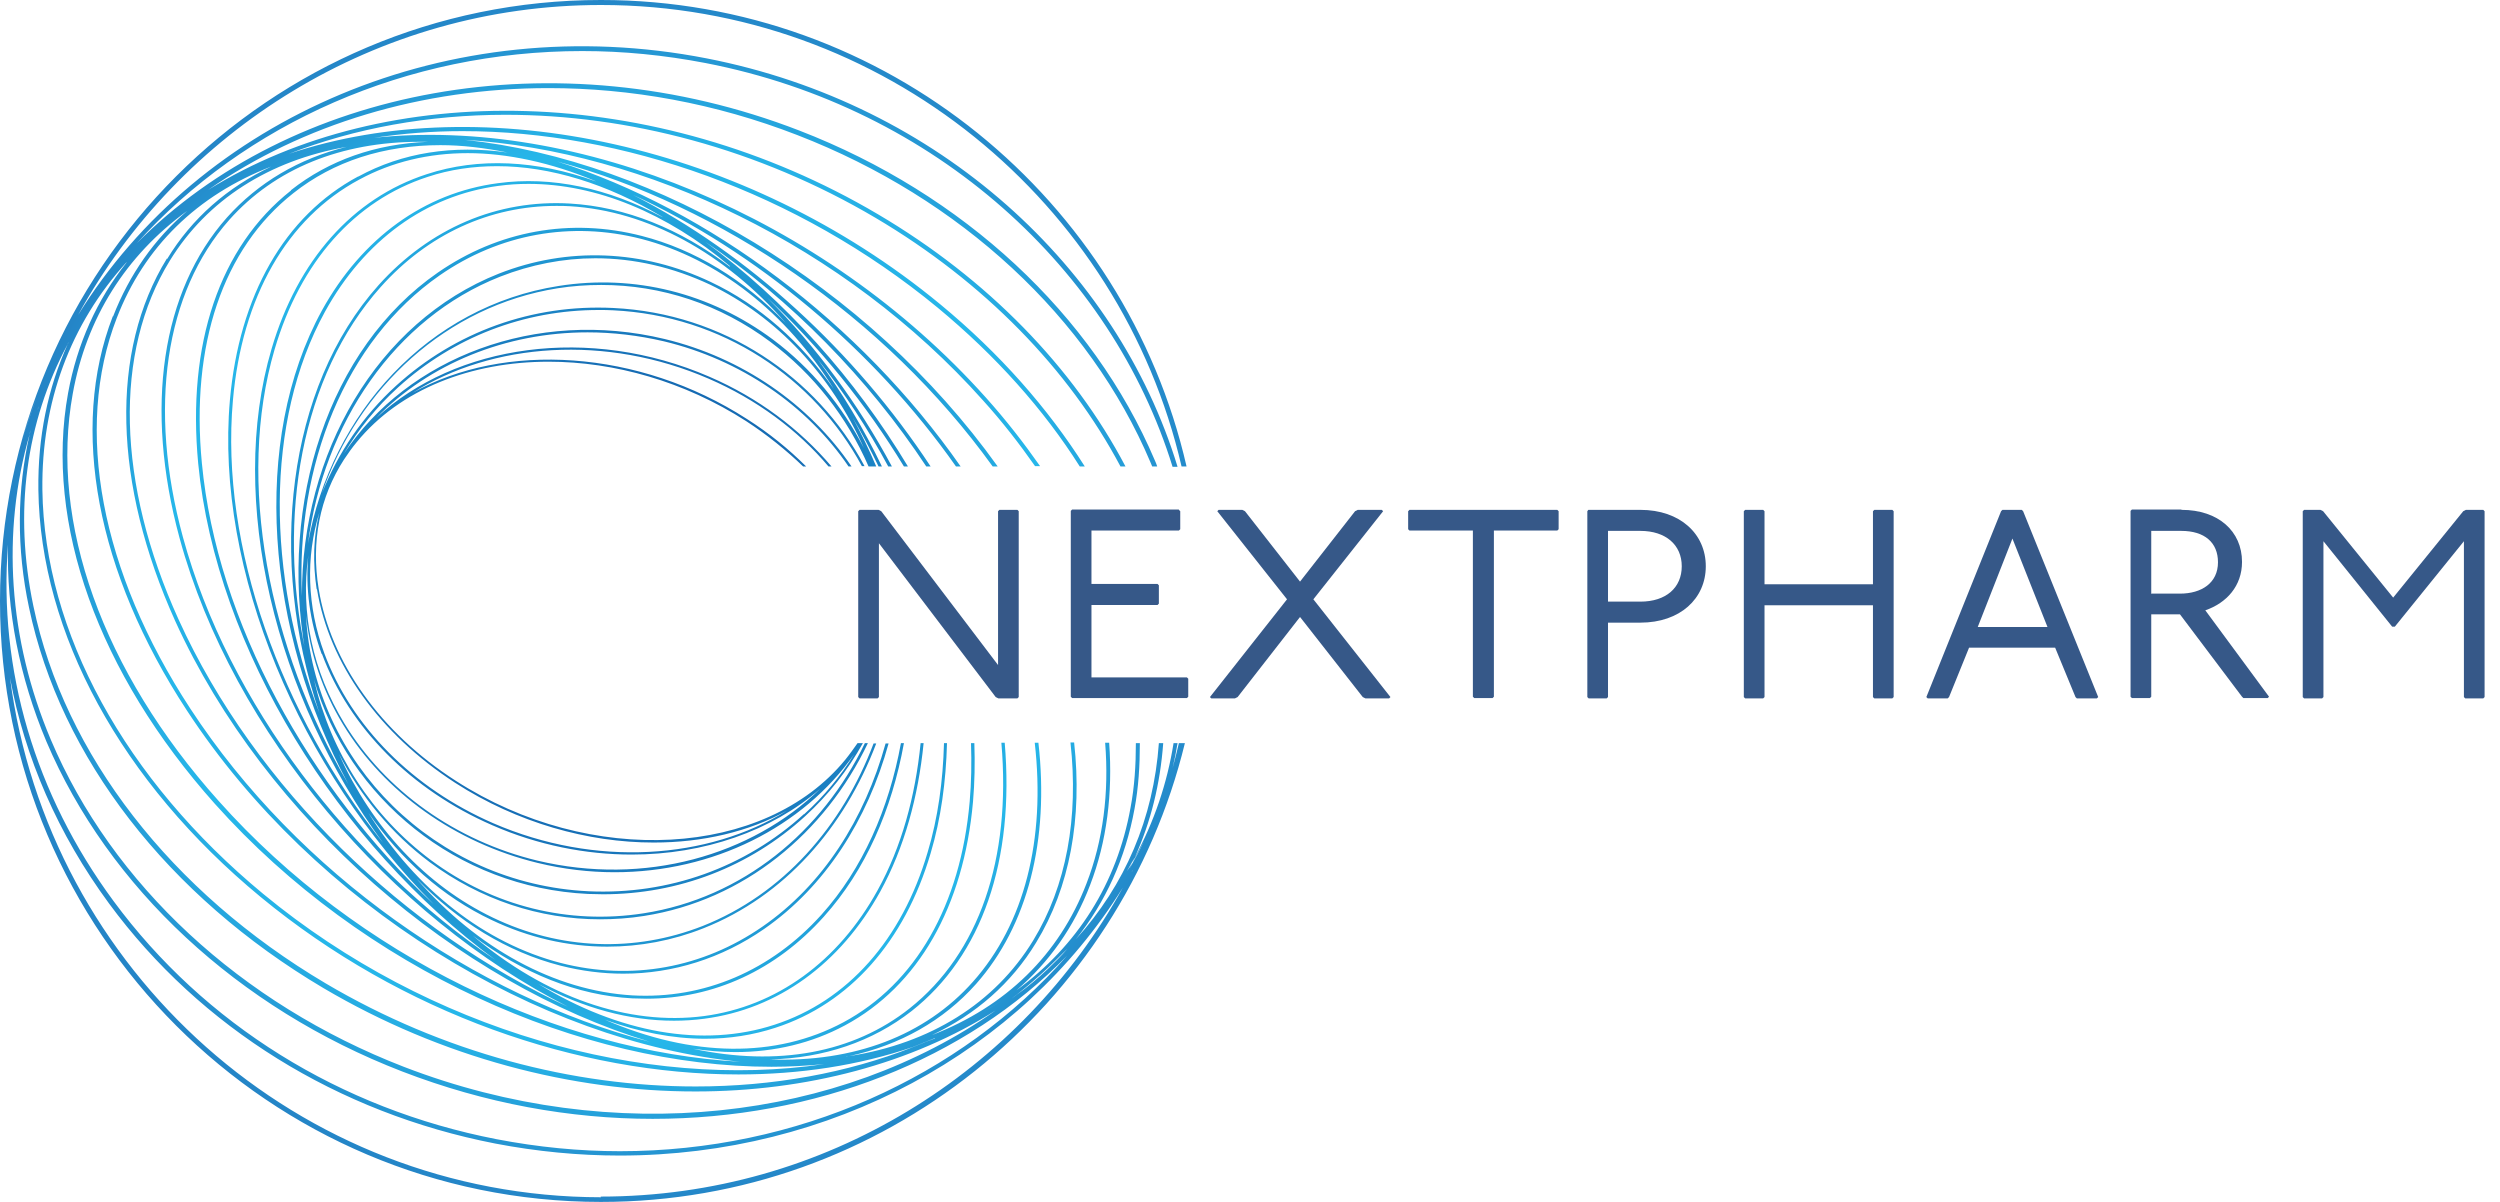 <svg width="104" height="50" viewBox="0 0 104 50" fill="none" xmlns="http://www.w3.org/2000/svg">
<path d="M49.236 30.913H49.042C48.959 31.26 48.876 31.607 48.779 31.954C48.862 31.607 48.931 31.26 48.987 30.913H48.82C48.556 32.579 48.015 34.175 47.21 35.661C47.168 35.744 47.141 35.813 47.099 35.897C47.279 35.591 47.446 35.272 47.612 34.953C47.418 35.355 47.21 35.744 46.988 36.133C47.029 36.049 47.057 35.98 47.099 35.897C47.029 36.022 46.96 36.133 46.877 36.244C46.988 36.049 47.099 35.855 47.21 35.661C47.876 34.189 48.265 32.607 48.39 30.913H48.209C47.987 34.037 46.807 36.813 44.753 39.075C45.988 37.535 46.821 35.702 47.196 33.648C47.363 32.76 47.418 31.843 47.418 30.913H47.252C47.252 31.829 47.196 32.732 47.029 33.606C46.46 36.757 44.822 39.339 42.282 41.199C43.642 40.033 44.684 38.562 45.35 36.813C46.044 35.008 46.294 33.009 46.141 30.899H45.974C46.141 32.982 45.891 34.967 45.197 36.757C44.059 39.714 41.852 41.866 38.77 43.059C40.589 42.199 42.074 40.908 43.101 39.214C44.503 36.924 45.031 34.037 44.684 30.886H44.531C44.878 34.009 44.364 36.855 42.976 39.131C41.38 41.741 38.701 43.406 35.328 43.934C37.438 43.476 39.242 42.462 40.602 40.936C42.754 38.506 43.656 34.953 43.198 30.899H43.045C43.504 34.925 42.615 38.437 40.477 40.838C38.479 43.087 35.522 44.198 32.024 44.073C34.273 44.017 36.285 43.337 37.923 42.06C40.852 39.756 42.213 35.8 41.796 30.899H41.657C42.074 35.744 40.727 39.658 37.84 41.949C35.494 43.809 32.343 44.378 28.831 43.629C29.428 43.712 30.011 43.767 30.58 43.767C32.232 43.767 33.773 43.393 35.147 42.657C38.201 41.019 40.089 37.715 40.477 33.356C40.547 32.551 40.561 31.732 40.533 30.913H40.394C40.422 31.732 40.408 32.551 40.339 33.343C39.964 37.646 38.09 40.922 35.078 42.532C32.274 44.031 28.803 43.989 25.167 42.421C26.582 42.934 27.985 43.212 29.331 43.212C30.344 43.212 31.33 43.059 32.26 42.754C35.342 41.755 37.632 39.173 38.715 35.494C39.145 34.05 39.353 32.51 39.395 30.913H39.27C39.228 32.496 39.02 34.023 38.59 35.453C37.521 39.089 35.258 41.644 32.218 42.629C29.248 43.601 25.75 42.976 22.404 40.936C24.25 41.935 26.18 42.462 28.04 42.462C28.456 42.462 28.887 42.435 29.303 42.379C32.357 41.977 34.953 40.103 36.618 37.09C37.618 35.272 38.201 33.148 38.423 30.913H38.298C38.076 33.134 37.507 35.23 36.508 37.035C34.87 40.006 32.301 41.866 29.289 42.268C26.124 42.685 22.696 41.477 19.67 38.923C21.724 40.477 24.001 41.408 26.305 41.532C26.499 41.532 26.694 41.546 26.888 41.546C29.692 41.546 32.288 40.353 34.273 38.132C36.008 36.202 37.104 33.676 37.604 30.913H37.479C36.98 33.648 35.883 36.147 34.175 38.048C32.079 40.38 29.289 41.574 26.305 41.408C23.07 41.213 19.878 39.464 17.324 36.549C19.045 38.34 21.099 39.603 23.32 40.172C24.195 40.394 25.069 40.505 25.93 40.505C27.998 40.505 30.025 39.867 31.788 38.645C34.328 36.882 36.091 34.106 36.966 30.927H36.841C35.966 34.078 34.231 36.813 31.718 38.548C29.234 40.269 26.263 40.811 23.334 40.061C20.169 39.242 17.31 37.007 15.325 33.815C16.671 35.758 18.42 37.313 20.447 38.27C21.988 39.006 23.626 39.381 25.264 39.381C26.61 39.381 27.971 39.131 29.262 38.617C32.635 37.285 35.133 34.425 36.452 30.927H36.341C35.036 34.384 32.565 37.202 29.234 38.52C26.402 39.631 23.306 39.52 20.503 38.173C17.726 36.841 15.464 34.411 14.103 31.372C15.006 33.134 16.283 34.675 17.879 35.869C19.975 37.424 22.446 38.243 24.958 38.243C25.569 38.243 26.18 38.201 26.791 38.104C30.955 37.451 34.328 34.647 36.105 30.913H35.98C34.217 34.592 30.886 37.354 26.777 37.993C23.654 38.479 20.516 37.701 17.934 35.786C15.477 33.953 13.77 31.316 13.062 28.276C14.492 33.19 18.989 36.924 24.459 37.188C24.667 37.188 24.875 37.202 25.083 37.202C28.22 37.202 31.191 36.063 33.495 33.953C34.467 33.065 35.272 32.038 35.897 30.913H35.675C35.508 31.149 35.342 31.385 35.161 31.607C31.816 35.688 24.57 36.091 18.962 32.482C15.825 30.469 13.756 27.554 13.257 24.5C12.937 22.529 13.298 20.683 14.312 19.114C14.478 18.864 14.645 18.628 14.839 18.393C16.643 16.186 19.6 15.047 22.821 15.047C25.555 15.047 28.47 15.866 31.038 17.518C31.913 18.087 32.704 18.726 33.412 19.406H33.537C32.815 18.684 31.996 18.018 31.08 17.435C26.555 14.52 20.961 14.214 17.171 16.338C20.489 14.256 25.194 13.895 29.484 15.755C31.469 16.616 33.176 17.879 34.467 19.406H34.592C33.273 17.851 31.538 16.546 29.511 15.672C24.514 13.506 18.962 14.325 15.658 17.379C17.851 15.144 21.03 13.826 24.445 13.826C25.486 13.826 26.555 13.951 27.623 14.2C30.802 14.964 33.565 16.852 35.3 19.406H35.425C33.662 16.81 30.872 14.881 27.651 14.103C22.293 12.812 16.963 14.881 14.312 18.864C14.908 17.865 15.658 16.935 16.56 16.116C18.851 14.034 21.794 12.896 24.903 12.896C25.111 12.896 25.319 12.896 25.514 12.909C30.039 13.132 33.87 15.713 35.855 19.392H35.966C33.981 15.672 30.094 13.034 25.514 12.812C22.154 12.646 18.948 13.798 16.477 16.047C15.089 17.31 14.062 18.837 13.395 20.516C14.908 16.13 18.573 12.729 23.195 11.993C23.806 11.896 24.417 11.854 25.014 11.854C27.512 11.854 29.956 12.66 32.038 14.214C33.842 15.561 35.23 17.338 36.133 19.406H36.452C36.16 18.712 35.827 18.032 35.466 17.365C35.855 18.032 36.216 18.712 36.549 19.406H36.688C35.938 17.837 35.036 16.338 34.009 14.936C35.119 16.324 36.105 17.837 36.952 19.406H37.104C35.716 16.824 33.953 14.409 31.913 12.382C34.092 14.422 36.035 16.824 37.604 19.406H37.771C35.578 15.755 32.648 12.479 29.345 10.064C32.885 12.465 36.105 15.727 38.534 19.406H38.715C35.564 14.617 31.108 10.536 26.333 8.107C31.455 10.466 36.327 14.506 39.77 19.406H39.964C35.786 13.423 29.484 8.704 23.182 6.718C29.942 8.537 36.799 13.159 41.297 19.406H41.505C36.119 11.868 27.304 6.649 19.323 5.816C26.818 6.274 35.133 10.203 40.894 16.657C41.699 17.546 42.407 18.462 43.059 19.392H43.268C42.587 18.42 41.852 17.476 41.019 16.546C34.231 8.953 23.945 4.831 15.561 5.733C16.755 5.552 17.99 5.455 19.239 5.455C25.861 5.455 33.148 7.968 39.006 12.798C41.421 14.797 43.42 17.032 44.919 19.406H45.128C43.601 16.991 41.588 14.7 39.117 12.66C30.997 5.955 20.086 3.692 12.021 6.399C14.77 5.33 17.837 4.775 21.03 4.775C26.124 4.775 31.538 6.177 36.424 9.064C40.936 11.73 44.461 15.353 46.613 19.406H46.821C44.656 15.283 41.088 11.605 36.521 8.912C27.235 3.429 16.061 3.29 8.662 7.898C12.59 5.164 17.56 3.665 22.821 3.665C26.221 3.665 29.747 4.289 33.176 5.622C39.95 8.245 45.308 13.201 47.862 19.239C47.89 19.295 47.904 19.35 47.932 19.406H48.14C48.112 19.323 48.084 19.239 48.043 19.156C45.461 13.076 40.075 8.065 33.245 5.428C23.084 1.499 12.091 3.665 5.691 10.119C10.189 5.136 16.921 2.124 24.223 2.124C25.916 2.124 27.623 2.29 29.359 2.624C38.937 4.484 46.252 11.23 48.779 19.42H48.987C46.46 11.133 39.075 4.317 29.4 2.429C18.67 0.333 8.301 4.928 3.248 13.104C7.468 5.428 15.644 0.208 25 0.208C36.743 0.208 46.613 8.426 49.153 19.406H49.361C46.821 8.315 36.868 0 25 0C11.216 0 0 11.216 0 25C0 38.784 11.216 50 25 50C36.743 50 46.627 41.852 49.292 30.913H49.236ZM46.488 36.868C46.363 37.063 46.224 37.257 46.086 37.451C46.058 37.479 46.03 37.507 46.016 37.549C46.183 37.327 46.335 37.104 46.488 36.868ZM13.395 27.207C14.534 30.275 17.102 32.857 20.475 34.328C22.377 35.161 24.375 35.55 26.277 35.55C29.275 35.55 32.093 34.578 34.12 32.815C31.26 35.591 26.818 36.868 22.349 35.8C18.962 34.981 16.033 32.898 14.325 30.094C13.007 27.929 12.493 25.486 12.826 23.098C12.701 24.459 12.882 25.847 13.382 27.207H13.395ZM35.244 43.962C35.244 43.962 35.203 43.962 35.189 43.962C35.203 43.962 35.23 43.962 35.244 43.948V43.962ZM41.546 41.741C41.546 41.741 41.63 41.685 41.671 41.644C41.63 41.671 41.588 41.699 41.546 41.727V41.741ZM43.573 40.325C43.17 40.7 42.754 41.06 42.296 41.38C42.171 41.477 42.046 41.574 41.921 41.657C42.06 41.574 42.171 41.463 42.31 41.366C42.754 41.019 43.17 40.658 43.573 40.283C43.851 40.019 44.128 39.742 44.406 39.464C44.156 39.756 43.878 40.033 43.601 40.297L43.573 40.325ZM43.517 40.255C43.517 40.255 43.379 40.367 43.309 40.422C43.379 40.367 43.448 40.311 43.517 40.255C43.545 40.228 43.573 40.214 43.587 40.186C43.559 40.214 43.531 40.228 43.517 40.255ZM40.672 42.407C40.672 42.407 40.602 42.435 40.575 42.449C40.575 42.449 40.602 42.449 40.616 42.435C40.602 42.435 40.589 42.449 40.575 42.462C40.575 42.462 40.644 42.421 40.672 42.407ZM41.421 42.032C34.953 46.599 25.569 47.765 16.796 44.378C10.022 41.755 4.664 36.799 2.11 30.761C0.347 26.582 0.056 22.14 1.235 18.059C1.235 18.004 1.263 17.948 1.277 17.879C1.277 17.879 1.249 17.99 1.235 18.059C1.333 17.726 1.444 17.393 1.555 17.06C1.569 17.004 1.596 16.949 1.624 16.893C1.596 16.949 1.582 17.004 1.555 17.06C1.444 17.393 1.333 17.726 1.235 18.059C0.708 20.364 0.68 22.807 1.208 25.278C2.512 31.51 6.982 37.271 13.451 41.102C18.365 44.003 23.806 45.405 28.928 45.405C33.551 45.405 37.923 44.253 41.421 42.032ZM5.261 10.925C4.039 12.465 3.207 14.298 2.832 16.352C1.846 21.766 4.081 27.998 8.939 33.44C15.117 40.353 24.181 44.378 32.093 44.378C32.843 44.378 33.565 44.337 34.286 44.267C26.832 45.364 17.879 42.907 10.952 37.188C5.192 32.426 1.846 26.305 1.763 20.378C1.721 16.727 2.929 13.479 5.261 10.911V10.925ZM24.764 7.537C22.321 6.663 19.906 6.538 17.754 7.246C14.672 8.245 12.382 10.827 11.299 14.506C9.439 20.808 11.466 28.984 15.936 35.064C11.702 29.72 9.148 22.737 9.689 16.657C10.064 12.354 11.938 9.078 14.95 7.468C16.31 6.732 17.837 6.371 19.461 6.371C21.085 6.371 22.932 6.76 24.778 7.537H24.764ZM27.568 9.037C25.305 7.829 22.946 7.315 20.711 7.621C17.657 8.023 15.061 9.897 13.395 12.909C10.425 18.323 11.049 26.235 14.492 32.621C11.161 26.93 9.814 20.017 11.424 14.534C12.493 10.897 14.756 8.343 17.796 7.357C18.712 7.052 19.683 6.913 20.683 6.913C22.89 6.913 25.264 7.649 27.554 9.023L27.568 9.037ZM30.358 11.091C28.304 9.522 26.027 8.606 23.723 8.468C20.697 8.287 17.879 9.495 15.755 11.854C11.924 16.13 11.133 23.279 13.284 29.65C11.091 23.931 11.008 17.546 13.52 12.965C15.158 9.994 17.712 8.134 20.738 7.732C21.155 7.676 21.558 7.649 21.988 7.649C24.792 7.649 27.735 8.856 30.372 11.077L30.358 11.091ZM14.895 7.343C11.841 8.981 9.953 12.285 9.564 16.643C8.939 23.751 12.493 32.066 18.046 37.618C12.868 32.787 9.023 25.875 8.398 19.267C7.926 14.339 9.273 10.341 12.202 8.037C13.881 6.705 15.977 6.038 18.323 6.038C19.212 6.038 20.155 6.149 21.113 6.344C18.851 6.024 16.741 6.344 14.908 7.343H14.895ZM12.104 7.926C9.134 10.272 7.773 14.298 8.245 19.281C8.995 27.013 14.089 35.161 20.613 39.936C14.589 35.855 9.495 29.262 7.607 22.335C6.149 16.977 6.857 12.174 9.536 9.148C11.438 7.01 14.2 5.899 17.462 5.899C17.574 5.899 17.698 5.899 17.81 5.899C15.63 5.983 13.687 6.663 12.104 7.912V7.926ZM14.422 6.108C12.438 6.594 10.744 7.593 9.439 9.051C6.718 12.118 5.997 16.963 7.468 22.377C9.675 30.497 16.283 38.159 23.626 41.88C16.907 38.784 10.619 32.801 7.426 25.764C4.858 20.1 4.72 14.659 7.066 10.841C8.62 8.315 11.188 6.677 14.422 6.108ZM6.941 10.758C4.567 14.617 4.706 20.114 7.288 25.833C11.036 34.092 19.045 40.922 27.027 43.337C19.795 41.463 12.41 36.355 7.912 29.47C4.192 23.779 3.068 17.851 4.858 13.229C5.997 10.272 8.204 8.12 11.285 6.927C9.467 7.787 7.982 9.078 6.954 10.772L6.941 10.758ZM4.692 13.159C2.887 17.837 4.012 23.806 7.773 29.553C13.09 37.687 22.432 43.351 30.802 44.17C23.279 43.754 14.895 39.825 9.092 33.315C4.262 27.915 2.054 21.738 3.026 16.38C3.595 13.229 5.233 10.633 7.787 8.773C6.427 9.939 5.386 11.41 4.706 13.159H4.692ZM12.715 27.138C11.508 21.502 12.535 15.63 15.838 11.938C17.796 9.745 20.378 8.565 23.14 8.565C23.334 8.565 23.529 8.565 23.709 8.579C26.943 8.773 30.136 10.522 32.69 13.437C30.969 11.646 28.915 10.383 26.694 9.814C23.737 9.051 20.738 9.592 18.212 11.341C13.659 14.492 11.618 20.905 12.701 27.124L12.715 27.138ZM38.492 43.351C38.326 43.42 38.145 43.49 37.979 43.559C35.23 44.642 32.149 45.197 28.942 45.197C23.848 45.197 18.434 43.795 13.548 40.908C7.121 37.104 2.679 31.385 1.388 25.208C0.569 21.308 1.069 17.574 2.818 14.312C2.818 14.284 2.846 14.256 2.86 14.228C2.86 14.228 2.832 14.284 2.818 14.312C1.985 16.158 1.569 18.184 1.596 20.378C1.68 26.346 5.039 32.524 10.841 37.313C16.727 42.171 24.056 44.697 30.719 44.697C33.273 44.697 35.73 44.323 37.965 43.559C38.132 43.49 38.312 43.42 38.479 43.351H38.492ZM37.146 43.754C37.146 43.754 37.104 43.754 37.077 43.767C37.104 43.767 37.118 43.767 37.146 43.754ZM12.562 24.792C12.299 19.392 14.353 14.187 18.295 11.452C20.78 9.731 23.751 9.189 26.68 9.939C29.845 10.758 32.704 12.993 34.689 16.186C33.343 14.242 31.594 12.687 29.567 11.73C26.735 10.383 23.612 10.258 20.752 11.383C15.672 13.395 12.535 18.878 12.562 24.792ZM0.333 22.654C0.264 25.389 0.805 28.165 1.929 30.844C4.511 36.924 9.897 41.935 16.727 44.572C20.183 45.905 23.723 46.544 27.152 46.544C33.884 46.544 40.172 44.1 44.392 39.756C39.936 44.822 33.148 47.89 25.791 47.89C24.098 47.89 22.39 47.724 20.655 47.39C14.145 46.127 8.495 42.601 4.72 37.479C1.444 33.037 -0.069 27.846 0.333 22.654ZM41.782 41.56C41.421 41.796 41.033 42.018 40.644 42.227C40.589 42.254 40.547 42.282 40.505 42.31C40.561 42.282 40.602 42.254 40.644 42.227C40.644 42.227 40.658 42.227 40.672 42.213C41.047 42.004 41.421 41.796 41.782 41.56ZM40.533 42.296C40.533 42.296 40.45 42.338 40.408 42.365C40.45 42.338 40.491 42.324 40.533 42.296ZM38.895 43.198C38.645 43.295 38.382 43.393 38.118 43.476C38.382 43.393 38.631 43.295 38.895 43.184V43.198ZM36.355 43.795C36.313 43.795 36.258 43.809 36.216 43.823C36.258 43.823 36.313 43.809 36.355 43.795ZM33.44 33.87C30.997 36.091 27.818 37.229 24.486 37.077C18.101 36.771 13.062 31.732 12.729 25.611C12.896 27.179 13.409 28.72 14.27 30.136C15.991 32.968 18.948 35.064 22.363 35.897C23.445 36.16 24.514 36.285 25.569 36.285C29.65 36.285 33.398 34.425 35.536 31.372C34.967 32.288 34.273 33.134 33.454 33.87H33.44ZM13.187 24.514C13.687 27.596 15.783 30.525 18.934 32.565C21.516 34.231 24.459 35.05 27.193 35.05C29.22 35.05 31.149 34.606 32.746 33.717C29.442 35.758 24.778 36.091 20.516 34.245C17.171 32.787 14.617 30.219 13.492 27.179C12.771 25.222 12.715 23.182 13.284 21.322C13.034 22.335 13.007 23.404 13.173 24.514H13.187ZM32.163 14.131C29.553 12.188 26.388 11.396 23.237 11.896C17.837 12.743 13.77 17.185 12.812 22.612C13.465 17.629 16.408 13.243 20.808 11.508C22.085 11.008 23.431 10.744 24.764 10.744C26.388 10.744 27.998 11.119 29.539 11.841C32.315 13.173 34.578 15.602 35.938 18.642C35.036 16.88 33.759 15.325 32.163 14.131ZM0.292 21.238C0.333 20.905 0.403 20.572 0.458 20.239C0.583 19.586 0.736 18.962 0.916 18.337C1.097 17.712 1.305 17.102 1.541 16.519C1.305 17.116 1.097 17.726 0.916 18.337C0.736 18.962 0.583 19.586 0.458 20.239C0.389 20.572 0.333 20.905 0.292 21.238ZM0.083 25.236C0.111 25.902 0.167 26.569 0.264 27.221C0.18 26.569 0.111 25.902 0.083 25.236ZM25 49.806C12.41 49.792 1.999 40.367 0.416 28.193C1.027 31.51 2.415 34.703 4.539 37.59C8.343 42.754 14.048 46.294 20.6 47.571C22.335 47.904 24.07 48.071 25.777 48.071C34.536 48.071 42.476 43.754 46.71 36.924C42.49 44.572 34.328 49.778 24.986 49.778L25 49.806ZM47.085 36.244C46.904 36.549 46.71 36.855 46.516 37.146C46.419 37.285 46.322 37.438 46.224 37.576C46.322 37.438 46.419 37.299 46.516 37.16C46.724 36.855 46.932 36.535 47.113 36.202C47.113 36.216 47.099 36.244 47.085 36.258V36.244Z" fill="url(#paint0_radial_1_27)"/>
<path d="M36.549 21.21L36.66 21.266L41.519 27.665V21.266L41.574 21.21H42.324L42.379 21.266V28.998L42.324 29.053H41.532L41.421 28.998L36.563 22.599V28.998L36.508 29.053H35.758L35.702 28.998V21.266L35.758 21.21H36.549Z" fill="#365888"/>
<path d="M49.042 21.21L49.098 21.266V22.016L49.042 22.071H45.405V24.292H48.154L48.209 24.348V25.111L48.154 25.167H45.405V28.179H49.375L49.431 28.234V28.984L49.375 29.039H44.6L44.545 28.984V21.252L44.6 21.197H49.042V21.21Z" fill="#365888"/>
<path d="M64.783 21.21L64.839 21.266V22.016L64.783 22.071H62.146V28.984L62.09 29.039H61.327L61.272 28.984V22.071H58.634L58.579 22.016V21.266L58.634 21.21H64.797H64.783Z" fill="#365888"/>
<path d="M51.68 21.21L51.791 21.266L54.081 24.195L56.371 21.266L56.483 21.21H57.482L57.538 21.266L54.636 24.931L57.843 28.998L57.787 29.053H56.802L56.691 28.998L54.081 25.666L51.485 28.998L51.374 29.053H50.389L50.333 28.998L53.54 24.931L50.639 21.266L50.694 21.21H51.68Z" fill="#365888"/>
<path d="M68.24 21.21C69.892 21.21 70.961 22.21 70.961 23.556C70.961 24.903 69.892 25.902 68.24 25.902H66.893V28.998L66.838 29.053H66.088L66.033 28.998V21.266L66.074 21.21H68.24ZM66.893 25.028H68.24C69.309 25.028 69.961 24.445 69.961 23.556C69.961 22.668 69.295 22.085 68.24 22.085H66.893V25.042V25.028Z" fill="#365888"/>
<path d="M73.348 21.21L73.404 21.266V24.306H77.915V21.266L77.971 21.21H78.72L78.776 21.266V28.998L78.72 29.053H77.971L77.915 28.998V25.18H73.404V28.998L73.348 29.053H72.599L72.543 28.998V21.266L72.599 21.21H73.348Z" fill="#365888"/>
<path d="M84.106 21.21L84.162 21.266L87.285 28.998L87.229 29.053H86.397L86.341 28.998L85.494 26.943H81.913L81.08 28.998L81.024 29.053H80.192L80.136 28.998L83.245 21.266L83.301 21.21H84.078H84.106ZM82.274 26.083H85.175L83.717 22.404L82.274 26.083Z" fill="#365888"/>
<path d="M90.755 21.21C92.282 21.21 93.268 22.099 93.268 23.376C93.268 24.375 92.629 25.083 91.741 25.389L94.392 28.984L94.337 29.039H93.323L93.268 28.984L90.686 25.555H89.492V28.984L89.436 29.039H88.687L88.631 28.984V21.252L88.687 21.197H90.741L90.755 21.21ZM89.506 24.695H90.686C91.588 24.695 92.268 24.25 92.268 23.39C92.268 22.571 91.713 22.085 90.741 22.085H89.492V24.709L89.506 24.695Z" fill="#365888"/>
<path d="M96.53 21.21L96.641 21.266L99.556 24.861L102.471 21.266L102.582 21.21H103.304L103.359 21.266V28.998L103.304 29.053H102.554L102.499 28.998V22.515L99.625 26.069H99.514L96.655 22.515V28.998L96.599 29.053H95.85L95.794 28.998V21.266L95.85 21.21H96.558H96.53Z" fill="#365888"/>
<defs>
<radialGradient id="paint0_radial_1_27" cx="0" cy="0" r="1" gradientUnits="userSpaceOnUse" gradientTransform="translate(25.444 24.931) scale(31.399 31.399)">
<stop stop-color="#26B7EA"/>
<stop offset="0.26" stop-color="#1361AC"/>
<stop offset="0.59" stop-color="#26B7EA"/>
<stop offset="0.89" stop-color="#2371B9"/>
<stop offset="1" stop-color="#2356A7"/>
</radialGradient>
</defs>
</svg>
